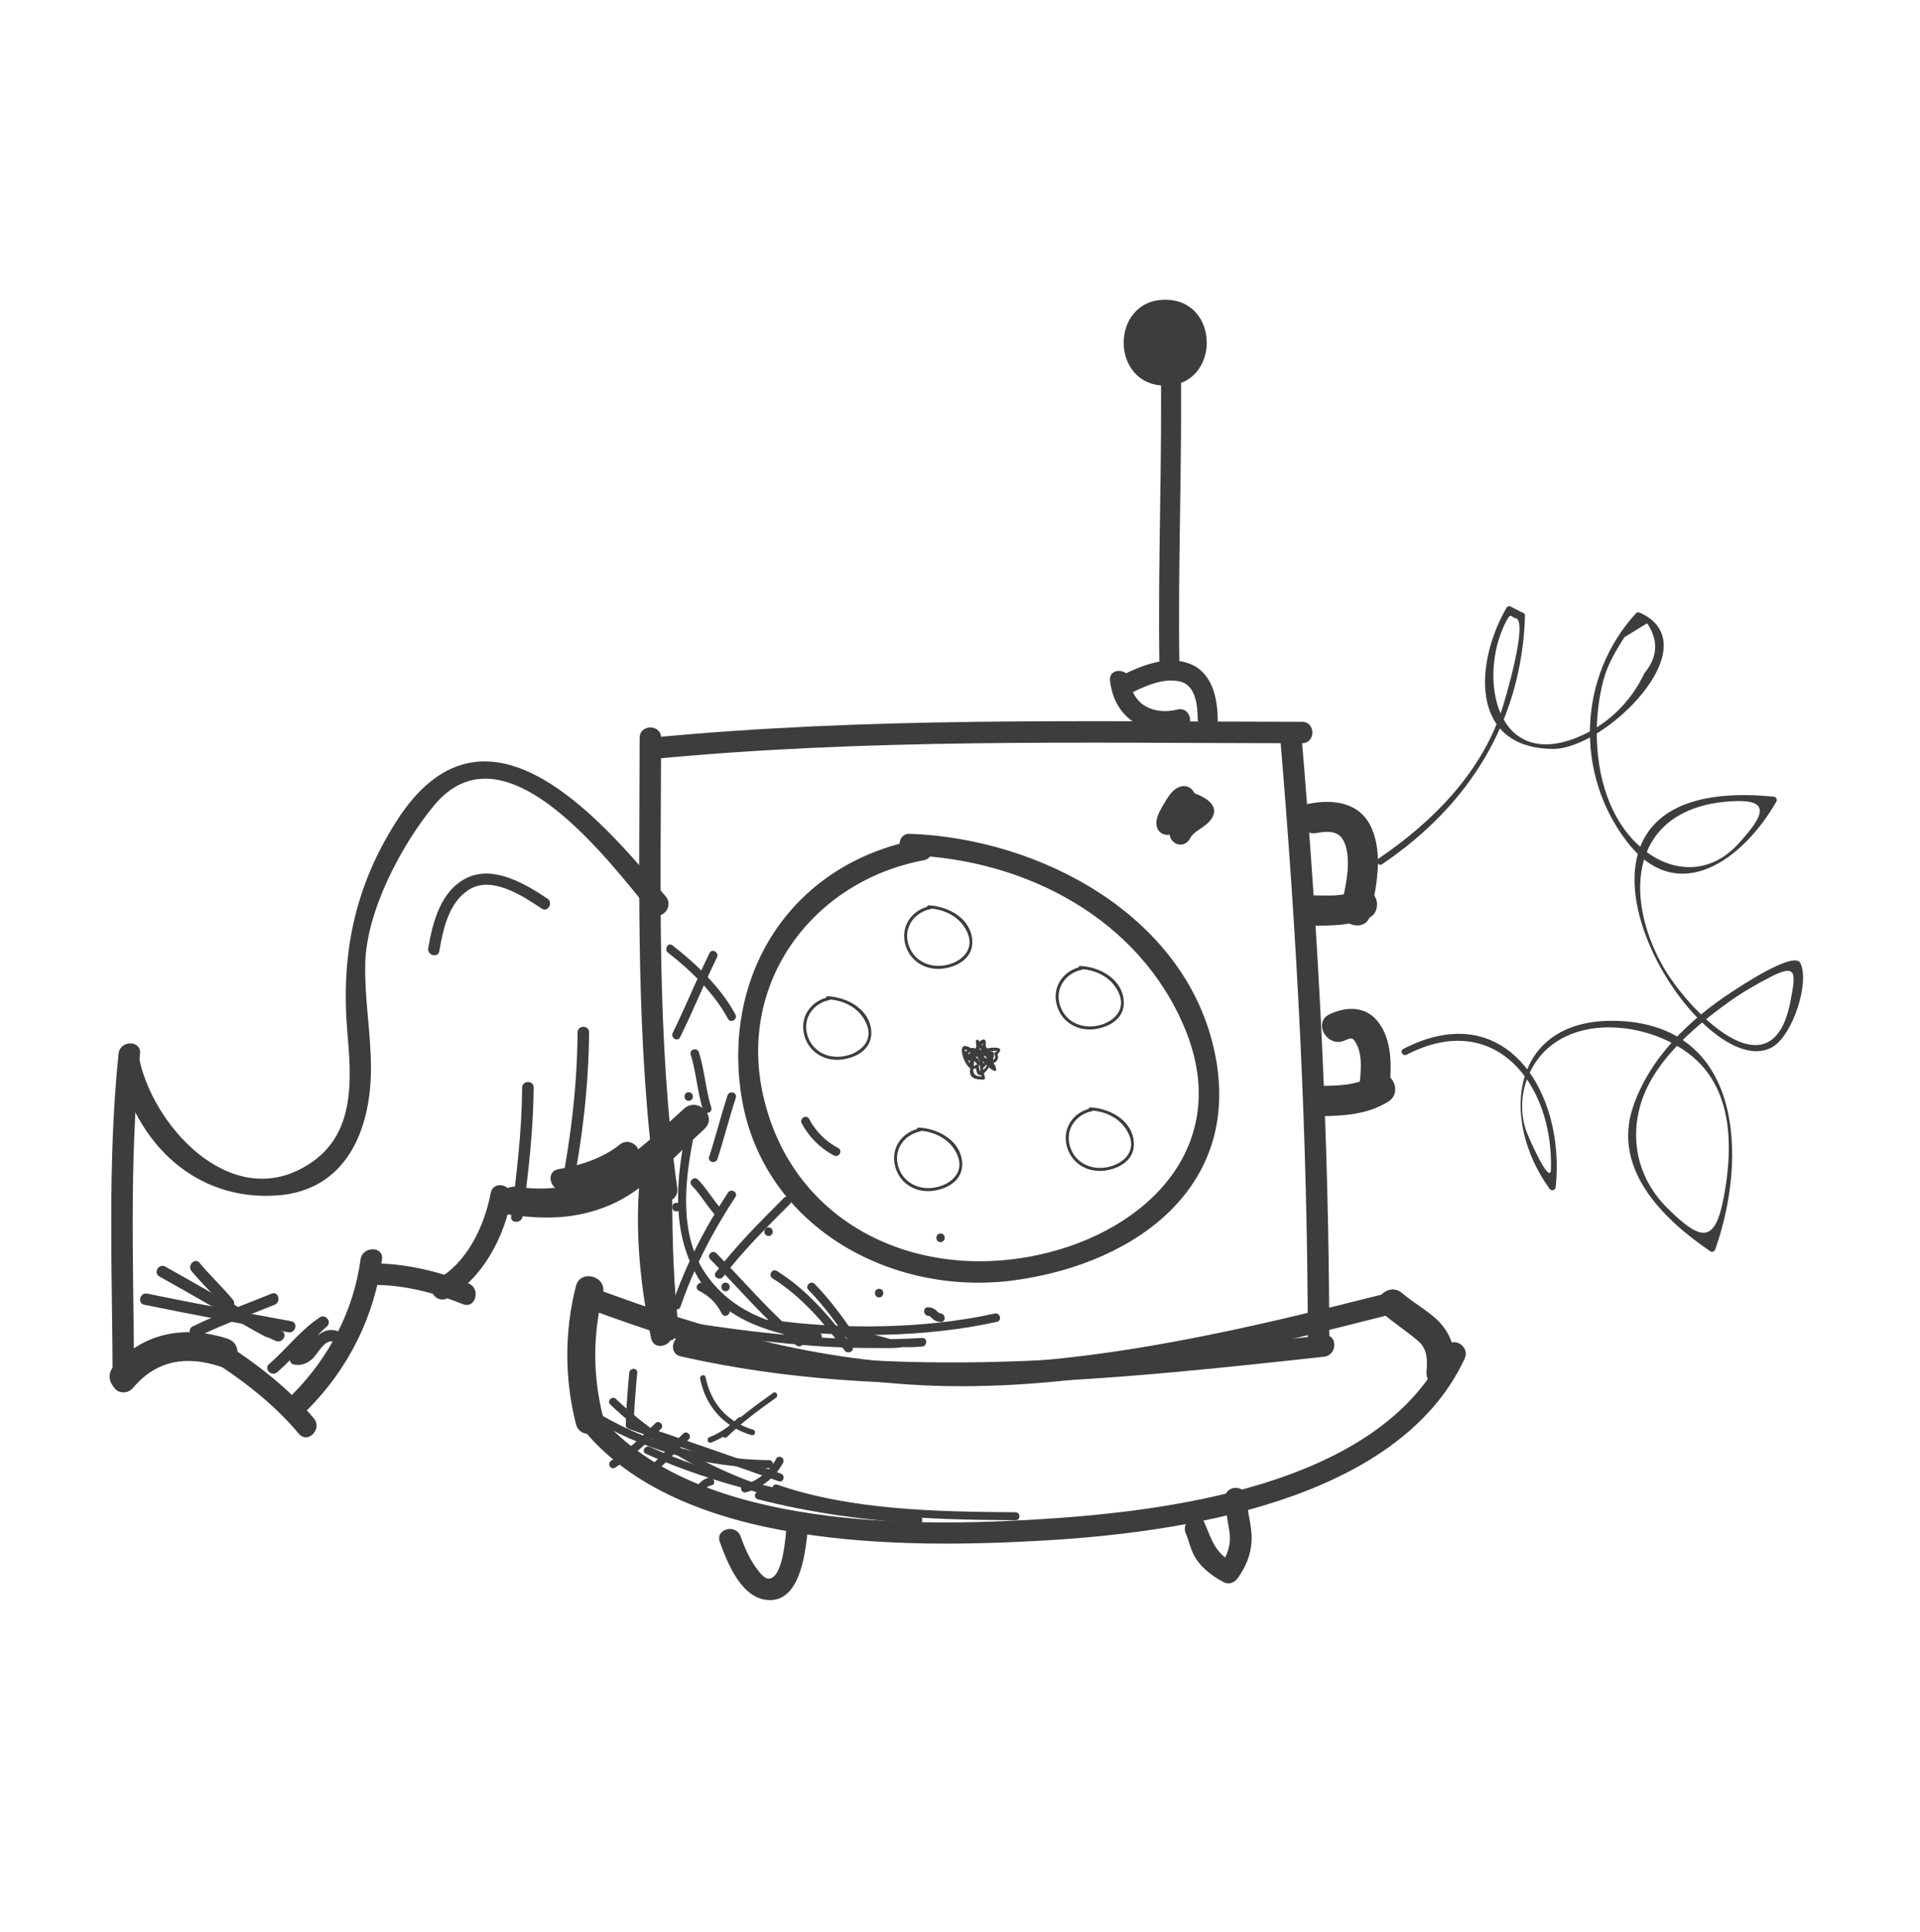 <?xml version="1.0" encoding="utf-8"?>
<!-- Generator: Adobe Illustrator 17.0.0, SVG Export Plug-In . SVG Version: 6.00 Build 0)  -->
<!DOCTYPE svg PUBLIC "-//W3C//DTD SVG 1.1//EN" "http://www.w3.org/Graphics/SVG/1.1/DTD/svg11.dtd">
<svg version="1.1" id="Calque_1" xmlns="http://www.w3.org/2000/svg" xmlns:xlink="http://www.w3.org/1999/xlink" x="0px" y="0px"
	 width="166px" height="167px" viewBox="0 0 166 167" style="enable-background:new 0 0 166 167;" xml:space="preserve">
<g>
	<g>
		<g>
			<g>
				<path style="fill:#3D3D3D;" d="M11.548,119.911c2.015-2.36,4.592-2.739,7.465-1.799c1.528,0.5,2.177-1.9,0.661-2.396
					c-3.65-1.194-7.329-0.553-9.883,2.438C8.756,119.365,10.505,121.132,11.548,119.911L11.548,119.911z"/>
			</g>
		</g>
		<g>
			<g>
				<path style="fill:#3D3D3D;" d="M44.016,104.981c3.069,0.444,5.853,0.407,8.729-0.822c3.153-1.348,5.666-4.311,8.148-6.567
					c1.188-1.08-0.574-2.832-1.757-1.757c-4.5,4.089-7.91,7.698-14.459,6.75C43.109,102.357,42.435,104.752,44.016,104.981
					L44.016,104.981z"/>
			</g>
		</g>
		<g>
			<g>
				<path style="fill:#3D3D3D;" d="M37.982,82.212c0.336-1.93,0.816-4.256,2.625-5.347c1.955-1.179,4.648,0.612,6.223,1.668
					c0.534,0.358,1.031-0.503,0.502-0.858c-1.858-1.246-4.633-2.91-6.944-1.804c-2.274,1.089-2.968,3.798-3.365,6.077
					C36.915,82.575,37.873,82.843,37.982,82.212L37.982,82.212z"/>
			</g>
		</g>
		<g>
			<g>
				<path style="fill:#3D3D3D;" d="M16.559,109.865c0.905,1.108,1.968,2.072,2.873,3.181c0.406,0.497,1.105-0.211,0.703-0.703
					c-0.905-1.108-1.968-2.072-2.873-3.181C16.856,108.665,16.157,109.373,16.559,109.865L16.559,109.865z"/>
			</g>
		</g>
		<g>
			<g>
				<path style="fill:#3D3D3D;" d="M18.474,112.648c1.635,1.331,3.429,2.43,5.369,3.258c0.583,0.249,1.09-0.607,0.502-0.858
					c-1.857-0.793-3.601-1.827-5.167-3.103C18.685,111.544,17.977,112.243,18.474,112.648L18.474,112.648z"/>
			</g>
		</g>
		<g>
			<g>
				<path style="fill:#3D3D3D;" d="M13.786,110.34c3.049,1.695,6.05,3.473,9.099,5.169c0.561,0.312,1.062-0.547,0.502-0.858
					c-3.049-1.695-6.05-3.473-9.099-5.169C13.727,109.17,13.226,110.029,13.786,110.34L13.786,110.34z"/>
			</g>
		</g>
		<g>
			<g>
				<path style="fill:#3D3D3D;" d="M12.468,112.776c4.14,0.852,8.296,1.619,12.452,2.386c0.627,0.116,0.894-0.842,0.264-0.959
					c-4.156-0.767-8.312-1.534-12.452-2.385C12.107,111.689,11.84,112.647,12.468,112.776L12.468,112.776z"/>
			</g>
		</g>
		<g>
			<g>
				<path style="fill:#3D3D3D;" d="M17.161,115.509c2.142-1.044,4.383-1.833,6.586-2.733c0.585-0.239,0.329-1.201-0.264-0.959
					c-2.283,0.933-4.604,1.751-6.823,2.833C16.083,114.931,16.587,115.788,17.161,115.509L17.161,115.509z"/>
			</g>
		</g>
		<g>
			<g>
				<path style="fill:#3D3D3D;" d="M23.966,118.612c1.462-1.258,2.575-2.834,4.21-3.898c-0.201-0.26-0.402-0.52-0.602-0.781
					c-1.051,0.912-1.913,2.002-2.472,3.281c-0.118,0.269-0.049,0.665,0.297,0.73c0.633,0.119,1.099-0.058,1.583-0.469
					c0.48-0.408,1.02-1.66,1.769-1.519c0.626,0.118,0.894-0.84,0.264-0.959c-0.633-0.119-1.099,0.058-1.583,0.469
					c-0.48,0.408-1.02,1.66-1.769,1.519c0.099,0.243,0.198,0.487,0.297,0.73c0.529-1.209,1.323-2.217,2.317-3.08
					c0.428-0.371-0.131-1.087-0.602-0.781c-1.71,1.113-2.882,2.739-4.411,4.054C22.777,118.328,23.483,119.027,23.966,118.612
					L23.966,118.612z"/>
			</g>
		</g>
		<g>
			<g>
				<path style="fill:#3D3D3D;" d="M45.148,94.008c-0.035,3.733-0.468,7.435-0.958,11.132c-0.084,0.634,0.911,0.626,0.994,0
					c0.49-3.697,0.923-7.399,0.958-11.132C46.148,93.366,45.153,93.367,45.148,94.008L45.148,94.008z"/>
			</g>
		</g>
		<g>
			<g>
				<path style="fill:#3D3D3D;" d="M49.937,89.237c-0.035,4.514-0.556,8.956-1.419,13.386c-0.122,0.626,0.836,0.893,0.959,0.264
					c0.879-4.515,1.418-9.046,1.454-13.65C50.936,88.595,49.942,88.596,49.937,89.237L49.937,89.237z"/>
			</g>
		</g>
		<g>
			<g>
				<g>
					<path style="fill:#3D3D3D;" d="M57.576,77.515c-6.059-7.353-15.814-18.28-23.308-6.519c-3.668,5.757-4.804,11.621-4.233,18.252
						c0.339,3.942,0.682,8.499-2.928,11.105c-6.633,4.787-13.687-2.635-15.032-8.677c-0.26-1.168-2.05-0.673-1.79,0.493
						c1.484,6.668,6.623,11.666,13.679,11.161c5.982-0.427,8.079-5.67,8.108-10.879c0.017-3.067-0.567-6.102-0.493-9.174
						c0.108-4.525,3.095-10.206,5.953-13.66c6.099-7.37,15.157,4.872,18.732,9.21C57.025,79.752,58.33,78.431,57.576,77.515
						L57.576,77.515z"/>
				</g>
			</g>
			<g>
				<g>
					<path style="fill:#3D3D3D;" d="M10.251,91.074c-0.976,9.434-0.541,18.917-0.51,28.382c0.004,1.197,1.86,1.197,1.856,0
						c-0.03-9.465-0.466-18.948,0.51-28.382C12.23,89.884,10.373,89.896,10.251,91.074L10.251,91.074z"/>
				</g>
			</g>
			<g>
				<g>
					<path style="fill:#3D3D3D;" d="M17.854,117.292c2.9,1.83,5.776,3.982,7.976,6.633c0.765,0.922,2.071-0.399,1.313-1.313
						c-2.291-2.76-5.331-5.017-8.352-6.923C17.776,115.049,16.845,116.655,17.854,117.292L17.854,117.292z"/>
				</g>
			</g>
			<g>
				<g>
					<path style="fill:#3D3D3D;" d="M26.633,121.807c3.501-3.531,5.737-8.013,6.395-12.941c0.158-1.184-1.7-1.168-1.856,0
						c-0.59,4.418-2.727,8.478-5.851,11.628C24.477,121.345,25.789,122.658,26.633,121.807L26.633,121.807z"/>
				</g>
			</g>
			<g>
				<g>
					<path style="fill:#3D3D3D;" d="M32.61,111.065c2.55,0.051,5.05,0.713,7.407,1.661c1.111,0.447,1.589-1.349,0.493-1.79
						c-2.51-1.01-5.187-1.673-7.901-1.728C31.412,109.184,31.415,111.041,32.61,111.065L32.61,111.065z"/>
				</g>
			</g>
			<g>
				<g>
					<path style="fill:#3D3D3D;" d="M38.691,112.209c3.052-1.671,4.891-5.295,5.529-8.603c0.226-1.169-1.563-1.668-1.79-0.493
						c-0.55,2.851-2.029,6.044-4.676,7.494C36.704,111.181,37.641,112.784,38.691,112.209L38.691,112.209z"/>
				</g>
			</g>
			<g>
				<g>
					<path style="fill:#3D3D3D;" d="M48.765,102.854c2.262-0.401,4.353-1.181,6.156-2.624c0.935-0.748-0.388-2.052-1.313-1.313
						c-1.538,1.23-3.425,1.808-5.337,2.147C47.094,101.273,47.594,103.062,48.765,102.854L48.765,102.854z"/>
				</g>
			</g>
		</g>
	</g>
	<g>
		<g>
			<path style="fill:#3D3D3D;" d="M60.532,119.174c0.486,2.42,2.076,4.179,4.447,4.875c0.304,0.089,0.433-0.384,0.13-0.473
				c-2.217-0.651-3.653-2.278-4.105-4.533C60.942,118.734,60.47,118.866,60.532,119.174L60.532,119.174z"/>
		</g>
	</g>
	<g>
		<g>
			<path style="fill:#3D3D3D;" d="M61.475,124.691c0.985-0.355,1.928-1.048,2.674-1.774c0.227-0.221-0.12-0.567-0.347-0.347
				c-0.68,0.661-1.557,1.323-2.458,1.648C61.05,124.325,61.177,124.798,61.475,124.691L61.475,124.691z"/>
		</g>
	</g>
	<g>
		<g>
			<path style="fill:#3D3D3D;" d="M53.182,126.857c1.489-0.919,2.738-2.122,3.969-3.353c0.314-0.314-0.172-0.8-0.486-0.486
				c-1.191,1.19-2.39,2.358-3.83,3.246C52.458,126.496,52.803,127.091,53.182,126.857L53.182,126.857z"/>
		</g>
	</g>
	<g>
		<g>
			<path style="fill:#3D3D3D;" d="M57.151,126.804c0.8-0.8,1.6-1.6,2.4-2.4c0.314-0.314-0.172-0.8-0.486-0.486c-0.8,0.8-1.6,1.6-2.4,2.4
				C56.351,126.631,56.837,127.118,57.151,126.804L57.151,126.804z"/>
		</g>
	</g>
	<g>
		<g>
			<path style="fill:#3D3D3D;" d="M60.751,128.904c0.219-0.217,0.428-0.468,0.748-0.512c0.438-0.06,0.251-0.722-0.183-0.663
				c-0.436,0.059-0.753,0.392-1.052,0.688C59.95,128.73,60.436,129.216,60.751,128.904L60.751,128.904z"/>
		</g>
	</g>
	<g>
		<g>
			<path style="fill:#3D3D3D;" d="M64.499,128.992c1.372-0.374,2.54-1.299,3.205-2.558c0.207-0.392-0.386-0.739-0.594-0.347
				c-0.585,1.107-1.585,1.912-2.794,2.242C63.889,128.445,64.07,129.109,64.499,128.992L64.499,128.992z"/>
		</g>
	</g>
	<g>
		<g>
			<path style="fill:#3D3D3D;" d="M52.765,121.404c4.971,4.745,11.451,7.742,18.15,9.088c0.433,0.087,0.617-0.576,0.183-0.663
				c-6.587-1.323-12.957-4.243-17.847-8.911C52.931,120.612,52.444,121.098,52.765,121.404L52.765,121.404z"/>
		</g>
	</g>
	<g>
		<g>
			<path style="fill:#3D3D3D;" d="M50.735,122.358c4.764,3.028,10.149,4.449,15.772,4.547c0.444,0.008,0.443-0.68,0-0.688
				c-5.513-0.095-10.755-1.485-15.425-4.453C50.707,121.526,50.362,122.121,50.735,122.358L50.735,122.358z"/>
		</g>
	</g>
	<g>
		<g>
			<path style="fill:#3D3D3D;" d="M62.866,124.2c1.293-1.27,2.755-2.331,4.227-3.383c0.255-0.182,0.01-0.607-0.247-0.423
				c-1.505,1.076-3.003,2.16-4.326,3.459C62.293,124.075,62.64,124.422,62.866,124.2L62.866,124.2z"/>
		</g>
	</g>
	<g>
		<g>
			<path style="fill:#3D3D3D;" d="M55.835,125.658c3.979,1.784,8.127,3,12.381,3.934c0.432,0.095,0.616-0.568,0.183-0.663
				c-4.195-0.921-8.29-2.105-12.217-3.865C55.781,124.884,55.431,125.477,55.835,125.658L55.835,125.658z"/>
		</g>
	</g>
	<g>
		<g>
			<path style="fill:#3D3D3D;" d="M65.516,129.592c4.566,1.174,9.192,1.796,13.89,2.112c0.443,0.03,0.44-0.658,0-0.688
				c-4.635-0.312-9.204-0.929-13.707-2.088C65.269,128.818,65.087,129.482,65.516,129.592L65.516,129.592z"/>
		</g>
	</g>
	<g>
		<g>
			<path style="fill:#3D3D3D;" d="M67.016,128.992c6.438,2.234,14.049,2.364,20.79,2.412c0.443,0.003,0.443-0.684,0-0.688
				c-6.716-0.048-14.209-0.167-20.607-2.387C66.779,128.183,66.6,128.848,67.016,128.992L67.016,128.992z"/>
		</g>
	</g>
	<g>
		<g>
			<g>
				<path style="fill:#3D3D3D;" d="M55.302,63.778c-0.021,13.178-0.355,26.352,1.465,39.44c0.164,1.181,1.953,0.677,1.79-0.493
					c-1.796-12.915-1.42-25.945-1.399-38.947C57.16,62.58,55.303,62.581,55.302,63.778L55.302,63.778z"/>
			</g>
		</g>
		<g>
			<g>
				<path style="fill:#3D3D3D;" d="M56.23,65.628c18.725-1.821,37.551-1.398,56.337-1.383c1.197,0.001,1.197-1.855,0-1.856
					c-18.786-0.014-37.612-0.437-56.337,1.383C55.049,63.886,55.038,65.744,56.23,65.628L56.23,65.628z"/>
			</g>
		</g>
		<g>
			<g>
				<path style="fill:#3D3D3D;" d="M110.684,63.778c1.457,17.171,2.353,34.408,2.387,51.643c0.002,1.197,1.859,1.197,1.856,0
					c-0.035-17.235-0.93-34.472-2.387-51.643C112.44,62.594,110.583,62.584,110.684,63.778L110.684,63.778z"/>
			</g>
		</g>
		<g>
			<g>
				<path style="fill:#3D3D3D;" d="M114.477,115.415c-18.006,1.965-37.281,4.107-55.136,0.033c-1.165-0.266-1.66,1.524-0.493,1.79
					c18.047,4.118,37.432,2.019,55.629,0.033C115.653,117.143,115.666,115.285,114.477,115.415L114.477,115.415z"/>
			</g>
		</g>
		<g>
			<g>
				<path style="fill:#3D3D3D;" d="M55.302,102.049c-0.413,4.612,0.079,9.095,0.988,13.619c0.236,1.173,2.025,0.675,1.79-0.493
					c-0.877-4.366-1.32-8.679-0.922-13.125C57.265,100.856,55.407,100.867,55.302,102.049L55.302,102.049z"/>
			</g>
		</g>
		<g>
			<g>
				<path style="fill:#3D3D3D;" d="M79.377,72.566C68.717,74.577,62.55,83.777,64.05,94.405c1.62,11.473,12.935,17.781,23.807,16.238
					c10.574-1.5,19.708-8.282,17.11-19.927c-2.616-11.73-15.194-18.252-26.298-18.645c-1.198-0.042-1.194,1.814,0,1.856
					c9.965,0.352,19.824,5.443,23.779,14.989c4.164,10.053-3.183,17.489-12.637,19.546c-10.682,2.324-21.308-2.697-23.821-13.736
					c-2.239-9.837,4.291-18.561,13.881-20.371C81.046,74.134,80.547,72.345,79.377,72.566L79.377,72.566z"/>
			</g>
		</g>
		<g>
			<g>
				<path style="fill:#3D3D3D;" d="M102.541,68.844c-0.159,0-0.318,0-0.477,0c-1.197,0-1.197,1.856,0,1.856c0.159,0,0.318,0,0.477,0
					C103.738,70.7,103.738,68.844,102.541,68.844L102.541,68.844z"/>
			</g>
		</g>
		<g>
			<g>
				<path style="fill:#3D3D3D;" d="M102.541,71.161c1.197,0,1.197-1.856,0-1.856C101.344,69.305,101.344,71.161,102.541,71.161
					L102.541,71.161z"/>
			</g>
		</g>
		<g>
			<g>
				<path style="fill:#3D3D3D;" d="M103.342,70.701c0.022-0.039,0.172-0.26,0.014-0.059c0.022-0.027,0.046-0.051,0.072-0.074
					c-0.14,0.139-0.316,0.21-0.526,0.213c-0.156-0.042-0.312-0.084-0.468-0.127c0.005,0.003,0.01,0.005,0.014,0.008
					c-0.111-0.111-0.222-0.222-0.333-0.333c-0.145-0.275-0.155-0.533-0.029-0.775c-0.085,0.163,0.152-0.165-0.013,0.011
					c-0.13,0.14-0.248,0.205-0.444,0.323c-0.243,0.147-0.504,0.266-0.768,0.371c-0.185,0.074-0.301,0.138-0.448,0.274
					c0.156-0.145,0.4-0.278,0.738-0.156c0.137,0.08,0.273,0.159,0.41,0.239c0.247,0.24,0.255,0.622,0.231,0.742
					c0.009-0.043,0.023-0.085,0.037-0.127c0.09-0.282-0.043,0.069,0.066-0.169c0.127-0.279,0.276-0.547,0.435-0.809
					c0.079-0.13,0.163-0.256,0.251-0.38c0.138-0.196-0.121,0.146,0.02-0.027c0.037-0.046,0.078-0.089,0.119-0.132
					c0.05-0.052,0.195-0.156-0.042,0.019c0.077-0.057-0.273,0.063-0.313,0.066c-0.23-0.13-0.459-0.259-0.689-0.389
					c-0.062-0.168-0.079-0.203-0.051-0.105c-0.067-0.258-0.013-0.083-0.011,0.006c0.008,0.417,0.278,0.78,0.681,0.895
					c0.274,0.078,0.545,0.162,0.812,0.264c0.039,0.015,0.137,0.08,0.177,0.103c-0.098-0.059-0.141-0.171-0.176-0.273
					c-0.047-0.173-0.032-0.334,0.046-0.484c0.106-0.196,0.048-0.064-0.02,0.001c-0.02,0.019-0.213,0.166-0.058,0.051
					c-0.072,0.053-0.146,0.104-0.219,0.155c-0.713,0.495-1.362,0.974-1.688,1.808c-0.184,0.472,0.199,1.018,0.648,1.142
					c0.526,0.145,0.958-0.177,1.142-0.648c-0.068,0.173,0.061-0.078,0.071-0.093c-0.075,0.113,0.141-0.135,0.171-0.163
					c0.146-0.138,0.223-0.186,0.437-0.335c0.393-0.274,0.811-0.532,1.086-0.934c0.93-1.354-0.97-2.109-1.936-2.384
					c0.227,0.298,0.454,0.597,0.681,0.895c-0.017-0.898-0.728-1.708-1.662-1.219c-0.521,0.273-0.873,0.873-1.162,1.361
					c-0.258,0.437-0.581,0.972-0.655,1.479c-0.164,1.127,0.975,1.624,1.775,0.879c-0.137,0.08-0.273,0.159-0.41,0.239
					c0.898-0.359,2.444-0.959,2.502-2.132c0.033-0.662-0.612-1.092-1.221-0.962c-0.408,0.087-0.708,0.464-0.897,0.808
					C101.164,70.815,102.767,71.751,103.342,70.701L103.342,70.701z"/>
			</g>
		</g>
		<g>
			<g>
				<path style="fill:#3D3D3D;" d="M56.256,101.588c0.001,4.16,0.037,8.309,0.477,12.45c0.125,1.178,1.983,1.19,1.856,0
					c-0.441-4.14-0.476-8.29-0.477-12.45C58.112,100.391,56.256,100.391,56.256,101.588L56.256,101.588z"/>
			</g>
		</g>
		<g>
			<g>
				<path style="fill:#3D3D3D;" d="M57.048,101.151c0.001,4.79,0.041,9.569,0.531,14.338c0.048,0.471,0.791,0.476,0.743,0
					c-0.49-4.769-0.53-9.548-0.531-14.338C57.79,100.672,57.048,100.672,57.048,101.151L57.048,101.151z"/>
			</g>
		</g>
		<g>
			<g>
				<path style="fill:#3D3D3D;" d="M59.185,98.397c-0.824,4.238-1.028,8.687,1.417,12.441c2.183,3.352,6.364,4.539,10.093,5.022
					c0.474,0.062,0.468-0.682,0-0.743c-3.894-0.505-7.581-1.782-9.812-5.207c-2.132-3.274-1.686-7.699-0.982-11.316
					C59.992,98.127,59.277,97.927,59.185,98.397L59.185,98.397z"/>
			</g>
		</g>
		<g>
			<g>
				<path style="fill:#3D3D3D;" d="M58.839,112.933c1.159-3.371,2.789-6.494,4.742-9.47c0.264-0.402-0.38-0.773-0.641-0.375
					c-1.988,3.029-3.638,6.219-4.817,9.648C57.967,113.189,58.685,113.383,58.839,112.933L58.839,112.933z"/>
			</g>
		</g>
		<g>
			<g>
				<path style="fill:#3D3D3D;" d="M58.481,104.708c0.479,0,0.479-0.743,0-0.743C58.003,103.966,58.003,104.708,58.481,104.708
					L58.481,104.708z"/>
			</g>
		</g>
		<g>
			<g>
				<path style="fill:#3D3D3D;" d="M59.012,98.336c0.479,0,0.479-0.743,0-0.743C58.534,97.593,58.534,98.336,59.012,98.336L59.012,98.336z"
					/>
			</g>
		</g>
		<g>
			<g>
				<path style="fill:#3D3D3D;" d="M62.519,110.366c1.733-2.269,3.769-4.282,5.783-6.297c0.339-0.339-0.186-0.864-0.525-0.525
					c-2.062,2.062-4.127,4.126-5.9,6.448C61.587,110.372,62.233,110.741,62.519,110.366L62.519,110.366z"/>
			</g>
		</g>
		<g>
			<g>
				<path style="fill:#3D3D3D;" d="M62.73,111.612c0.479,0,0.479-0.743,0-0.743C62.251,110.87,62.251,111.612,62.73,111.612L62.73,111.612z"
					/>
			</g>
		</g>
		<g>
			<g>
				<path style="fill:#3D3D3D;" d="M66.447,106.833c0.479,0,0.479-0.743,0-0.743C65.968,106.09,65.968,106.833,66.447,106.833
					L66.447,106.833z"/>
			</g>
		</g>
		<g>
			<g>
				<path style="fill:#3D3D3D;" d="M69.313,97.09c0.614,1.176,1.613,2.174,2.788,2.788c0.424,0.221,0.799-0.419,0.375-0.641
					c-1.072-0.56-1.962-1.45-2.522-2.522C69.732,96.291,69.091,96.666,69.313,97.09L69.313,97.09z"/>
			</g>
		</g>
		<g>
			<g>
				<path style="fill:#3D3D3D;" d="M66.348,114.785c6.278,0.899,13.646,0.85,19.846-0.531c0.467-0.104,0.269-0.82-0.197-0.716
					c-6.031,1.343-13.334,1.407-19.451,0.531C66.078,114.002,65.876,114.717,66.348,114.785L66.348,114.785z"/>
			</g>
		</g>
		<g>
			<g>
				<path style="fill:#3D3D3D;" d="M61.405,108.848c2.466,2.493,4.712,5.206,7.435,7.435c0.367,0.301,0.896-0.222,0.525-0.525
					c-2.722-2.228-4.969-4.941-7.435-7.435C61.593,107.982,61.068,108.507,61.405,108.848L61.405,108.848z"/>
			</g>
		</g>
		<g>
			<g>
				<path style="fill:#3D3D3D;" d="M66.791,110.499c2.537,1.579,4.46,3.877,6.239,6.239c0.284,0.377,0.929,0.008,0.641-0.375
					c-1.858-2.467-3.857-4.857-6.506-6.506C66.758,109.604,66.385,110.247,66.791,110.499L66.791,110.499z"/>
			</g>
		</g>
		<g>
			<g>
				<path style="fill:#3D3D3D;" d="M69.902,111.503c1.404,1.43,2.55,3.041,3.659,4.704c0.264,0.396,0.908,0.025,0.641-0.375
					c-1.144-1.716-2.326-3.379-3.775-4.855C70.091,110.636,69.566,111.162,69.902,111.503L69.902,111.503z"/>
			</g>
		</g>
		<g>
			<g>
				<path style="fill:#3D3D3D;" d="M62.026,100.188c0.574-1.757,1.019-3.553,1.593-5.31c0.149-0.456-0.568-0.65-0.716-0.197
					c-0.574,1.757-1.019,3.553-1.593,5.31C61.16,100.447,61.878,100.641,62.026,100.188L62.026,100.188z"/>
			</g>
		</g>
		<g>
			<g>
				<path style="fill:#3D3D3D;" d="M59.543,95.15c0.479,0,0.479-0.743,0-0.743C59.065,94.407,59.065,95.15,59.543,95.15L59.543,95.15z"/>
			</g>
		</g>
		<g>
			<g>
				<path style="fill:#3D3D3D;" d="M58.802,89.655c1.12-2.274,2.066-4.629,3.186-6.904c0.211-0.428-0.43-0.804-0.641-0.375
					c-1.12,2.274-2.066,4.629-3.186,6.904C57.95,89.708,58.59,90.085,58.802,89.655L58.802,89.655z"/>
			</g>
		</g>
		<g>
			<g>
				<path style="fill:#3D3D3D;" d="M57.763,82.354c1.931,1.487,4.018,3.538,5.177,5.708c0.226,0.422,0.867,0.047,0.641-0.375
					c-1.226-2.294-3.409-4.407-5.444-5.975C57.758,81.42,57.389,82.066,57.763,82.354L57.763,82.354z"/>
			</g>
		</g>
		<g>
			<g>
				<path style="fill:#3D3D3D;" d="M59.717,91.16c0.486,1.565,0.576,3.214,1.062,4.779c0.142,0.456,0.858,0.261,0.716-0.197
					c-0.486-1.565-0.576-3.214-1.062-4.779C60.291,90.507,59.574,90.701,59.717,91.16L59.717,91.16z"/>
			</g>
		</g>
		<g>
			<g>
				<path style="fill:#3D3D3D;" d="M59.812,102.476c0.799,0.817,1.339,1.836,2.124,2.655c0.332,0.346,0.856-0.179,0.525-0.525
					c-0.784-0.819-1.325-1.838-2.124-2.655C60.002,101.608,59.477,102.133,59.812,102.476L59.812,102.476z"/>
			</g>
		</g>
		<g>
			<g>
				<path style="fill:#3D3D3D;" d="M60.418,111.561c0.918,0.469,1.522,1.073,1.991,1.991c0.218,0.426,0.859,0.051,0.641-0.375
					c-0.523-1.023-1.235-1.735-2.257-2.257C60.368,110.703,59.992,111.343,60.418,111.561L60.418,111.561z"/>
			</g>
		</g>
		<g>
			<g>
				<path style="fill:#3D3D3D;" d="M57.852,114.785c3.834,0.624,7.673,1.132,11.543,1.471c2.492,0.218,4.99,0.282,7.49,0.267
					c4.395-0.027-3.259-1.583-4.498-1.923c-0.463-0.127-0.659,0.59-0.197,0.716c2.605,0.713,4.823,1.322,7.533,1.075
					c0.47-0.043,0.482-0.772,0-0.743c-7.267,0.443-14.509-0.413-21.674-1.58C57.581,113.993,57.38,114.708,57.852,114.785
					L57.852,114.785z"/>
			</g>
		</g>
		<g>
			<g>
				<path style="fill:#3D3D3D;" d="M76.006,112.143c0.479,0,0.479-0.743,0-0.743S75.527,112.143,76.006,112.143L76.006,112.143z"/>
			</g>
		</g>
		<g>
			<g>
				<path style="fill:#3D3D3D;" d="M80.254,113.736c0.204,0.017,0.324,0.233,0.481,0.343c0.182,0.127,0.362,0.17,0.581,0.188
					c0.477,0.041,0.473-0.702,0-0.743c-0.204-0.017-0.324-0.233-0.481-0.343c-0.182-0.127-0.362-0.17-0.581-0.188
					C79.777,112.953,79.781,113.696,80.254,113.736L80.254,113.736z"/>
			</g>
		</g>
		<g>
			<g>
				<path style="fill:#3D3D3D;" d="M81.316,107.364c0.479,0,0.479-0.743,0-0.743C80.838,106.621,80.838,107.364,81.316,107.364
					L81.316,107.364z"/>
			</g>
		</g>
		<g>
			<g>
				<path style="fill:#3D3D3D;" d="M80.387,78.325c-1.425,0.286-2.434,1.545-2.177,3.032c0.288,1.669,1.81,2.621,3.461,2.344
					c1.47-0.246,2.666-1.173,2.343-2.783c-0.338-1.684-2.164-2.595-3.727-2.663c-0.169-0.007-0.169,0.255,0,0.263
					c1.434,0.063,2.811,0.778,3.377,2.153c0.585,1.423-0.504,2.442-1.811,2.735c-1.518,0.341-2.994-0.404-3.36-1.948
					c-0.332-1.399,0.624-2.611,1.964-2.88C80.623,78.545,80.552,78.292,80.387,78.325L80.387,78.325z"/>
			</g>
		</g>
		<g>
			<g>
				<path style="fill:#3D3D3D;" d="M93.485,83.564c-1.425,0.286-2.434,1.545-2.177,3.032c0.288,1.669,1.81,2.621,3.461,2.344
					c1.47-0.246,2.666-1.173,2.343-2.783c-0.338-1.684-2.164-2.595-3.727-2.663c-0.169-0.007-0.169,0.255,0,0.263
					c1.434,0.063,2.811,0.778,3.377,2.153c0.585,1.423-0.504,2.442-1.811,2.735c-1.518,0.341-2.994-0.404-3.36-1.948
					c-0.332-1.399,0.624-2.611,1.964-2.88C93.72,83.784,93.65,83.531,93.485,83.564L93.485,83.564z"/>
			</g>
		</g>
		<g>
			<g>
				<path style="fill:#3D3D3D;" d="M94.358,95.789c-1.425,0.286-2.434,1.545-2.177,3.032c0.288,1.669,1.81,2.621,3.461,2.344
					c1.47-0.246,2.666-1.173,2.343-2.783c-0.338-1.684-2.164-2.595-3.727-2.663c-0.169-0.007-0.169,0.255,0,0.263
					c1.434,0.063,2.811,0.778,3.377,2.153c0.585,1.423-0.504,2.442-1.811,2.735c-1.518,0.341-2.994-0.404-3.36-1.948
					c-0.332-1.399,0.624-2.611,1.964-2.88C94.594,96.009,94.523,95.756,94.358,95.789L94.358,95.789z"/>
			</g>
		</g>
		<g>
			<g>
				<path style="fill:#3D3D3D;" d="M79.514,97.535c-1.425,0.286-2.434,1.545-2.177,3.032c0.288,1.669,1.81,2.621,3.461,2.344
					c1.47-0.246,2.666-1.173,2.343-2.783c-0.338-1.684-2.164-2.595-3.727-2.663c-0.169-0.007-0.169,0.255,0,0.263
					c1.434,0.063,2.811,0.778,3.377,2.153c0.585,1.423-0.504,2.442-1.811,2.735c-1.518,0.341-2.994-0.404-3.36-1.948
					c-0.332-1.399,0.624-2.611,1.964-2.88C79.75,97.755,79.679,97.502,79.514,97.535L79.514,97.535z"/>
			</g>
		</g>
		<g>
			<g>
				<path style="fill:#3D3D3D;" d="M71.655,86.184c-1.425,0.286-2.434,1.545-2.177,3.032c0.288,1.669,1.81,2.621,3.461,2.344
					c1.47-0.246,2.666-1.173,2.343-2.783c-0.338-1.684-2.164-2.595-3.727-2.663c-0.169-0.007-0.169,0.255,0,0.263
					c1.434,0.063,2.811,0.778,3.377,2.153c0.585,1.423-0.504,2.442-1.811,2.735c-1.518,0.341-2.994-0.404-3.36-1.948
					c-0.332-1.399,0.624-2.611,1.964-2.88C71.891,86.404,71.821,86.151,71.655,86.184L71.655,86.184z"/>
			</g>
		</g>
		<g>
			<g>
				<path style="fill:#3D3D3D;" d="M83.972,91.723c0.169,0,0.169-0.263,0-0.263C83.802,91.461,83.802,91.723,83.972,91.723L83.972,91.723z"
					/>
			</g>
		</g>
		<g>
			<g>
				<path style="fill:#3D3D3D;" d="M83.972,91.192c0.818,0.041,1.276,1.027,1.949,1.355c0.26,0.127,0.228-0.196,0.161-0.332
					c-0.394-0.802-0.972-1.542-1.465-2.283c-0.069-0.104-0.249-0.071-0.245,0.066c0.022,0.789,0.348,1.748,1.244,1.882
					c0.583,0.087,0.806-0.41,0.594-0.886c-0.016,0.06-0.031,0.12-0.047,0.18c0.207-0.143,0.538-0.507,0.095-0.595
					c-0.497-0.099-1.115,0.098-1.59,0.222c-0.302,0.079-1.032,0.205-1.18,0.541c-0.191,0.434,0.855,0.38,1.016,0.381
					c-0.044-0.044-0.088-0.088-0.131-0.131c0.069,0.925,1.403,0.573,1.385-0.201c-0.005-0.228-0.08-0.445-0.239-0.615
					c-0.239-0.255-0.323-0.23-0.289-0.563c0.018-0.175-0.008-0.39-0.234-0.358c-0.48,0.068-0.886,1.292-1.02,1.662
					c-0.205,0.566-0.087,1.153,0.594,0.719c-0.066-0.038-0.132-0.076-0.198-0.113c0.05,2.442,2.378-1.434,1.269-1.232
					c-0.416,0.076-0.958,0.281-1.321-0.062c-0.098-0.092-0.276-0.177-0.3,0.034c-0.058,0.518-0.063,1.036-0.142,1.556
					c-0.121,0.798,0.483,0.895,1.156,0.898c0.083,0,0.152-0.084,0.127-0.166c-0.127-0.408-0.171-0.801-0.173-1.225
					c-0.001-0.237-0.041-0.474-0.199-0.661c-0.231-0.274-1.506-1.332-1.622-0.593c-0.073,0.463,0.3,1.367,0.681,1.644
					c0.146,0.106,0.245-0.076,0.255-0.192c0.025-0.294-0.008-0.587,0.062-0.878c-0.034,0.142-0.601-0.248-0.631-0.277
					c-0.009,0.069-0.018,0.138-0.027,0.206c0.098-0.064,0.588-0.432,0.598-0.282c0.012,0.175,0.005,0.345,0.035,0.519
					c0.077,0.448,0.47,0.689,0.859,0.839c0.158,0.061,0.226-0.193,0.07-0.253c-0.433-0.167-0.677-0.42-0.699-0.884
					c-0.006-0.137,0.025-0.307-0.049-0.432c-0.192-0.328-0.789,0.164-0.947,0.268c-0.069,0.045-0.091,0.146-0.027,0.206
					c0.218,0.206,0.846,0.63,0.888,0.04c0.007-0.105-0.079-0.217-0.193-0.186c-0.192,0.053-0.175,0.43-0.187,0.57
					c-0.007,0.111-0.012,0.223-0.014,0.334c-0.012,0.385,0.112,0.159,0.045,0.062c-0.123-0.178-0.213-0.384-0.295-0.583
					c-0.081-0.195-0.149-0.404-0.168-0.615c-0.018-0.195,0.604,0.22,0.731,0.298c0.387,0.239,0.568,0.476,0.571,0.926
					c0.002,0.423,0.055,0.816,0.182,1.221c0.042-0.055,0.084-0.111,0.127-0.166c-0.503-0.002-0.98-0.055-0.875-0.751
					c0.032-0.213,0.058-0.428,0.081-0.642c0.026-0.246,0.04-0.492,0.04-0.739c0,0.02-0.309-0.026-0.072,0.156
					c0.147,0.113,0.329,0.174,0.513,0.193c0.278,0.028,0.652,0.02,0.911-0.096c0.233-0.105-0.043,0.47-0.08,0.547
					c-0.125,0.26-0.288,0.507-0.482,0.721c-0.341,0.377-0.428,0.064-0.436-0.32c-0.002-0.096-0.111-0.168-0.198-0.113
					c-0.272,0.173-0.361,0.17-0.288-0.159c0.069-0.311,0.211-0.609,0.353-0.893c0.12-0.239,0.256-0.472,0.413-0.688
					c0.032-0.045,0.069-0.085,0.108-0.125c0.088-0.091-0.01,0.05-0.05-0.074c0.038,0.117-0.038,0.311-0.065,0.425
					c-0.015,0.062,0.011,0.112,0.06,0.148c0.346,0.251,0.734,0.65,0.373,1.06c-0.21,0.239-0.675,0.312-0.707-0.112
					c-0.005-0.072-0.056-0.131-0.131-0.131c-0.221-0.001-0.444-0.002-0.663-0.041c-0.151-0.027-0.156,0.051-0.046-0.021
					c0.253-0.165,0.579-0.242,0.866-0.323c0.356-0.1,0.722-0.18,1.089-0.226c0.13-0.016,0.261-0.025,0.392-0.02
					c0.171,0.006,0.033,0.019-0.112,0.119c-0.064,0.044-0.078,0.11-0.047,0.18c0.232,0.522-0.299,0.569-0.653,0.384
					c-0.538-0.281-0.68-0.965-0.696-1.512c-0.082,0.022-0.163,0.044-0.245,0.066c0.452,0.679,0.914,1.355,1.336,2.054
					c0.045,0.075,0.088,0.151,0.129,0.229c0.065,0.124,0.198-0.026,0.159-0.049c-0.109-0.066-0.203-0.166-0.298-0.25
					c-0.467-0.414-1.076-1.086-1.744-1.119C83.802,90.921,83.803,91.184,83.972,91.192L83.972,91.192z"/>
			</g>
		</g>
	</g>
	<g>
		<g>
			<g>
				<path style="fill:#3D3D3D;" d="M49.79,111.174c-0.989,3.93-0.989,7.97,0,11.899c0.381,1.516,2.721,0.873,2.339-0.645
					c-0.884-3.513-0.884-7.097,0-10.61C52.511,110.301,50.171,109.657,49.79,111.174L49.79,111.174z"/>
			</g>
		</g>
		<g>
			<g>
				<path style="fill:#3D3D3D;" d="M50.303,123.407c8.408,10.507,27.725,10.444,39.73,9.765c11.921-0.674,30.852-3.359,36.603-15.741
					c0.501-1.078-1.099-2.022-1.603-0.937c-5.616,12.092-24.568,14.232-36.102,14.884c-11.241,0.636-29.489,0.496-37.315-9.284
					C50.868,121.159,49.563,122.482,50.303,123.407L50.303,123.407z"/>
			</g>
		</g>
		<g>
			<g>
				<path style="fill:#3D3D3D;" d="M119.51,113.486c0.979,0.852,2.07,1.553,3.059,2.388c0.858,0.725,0.846,1.634,0.766,2.696
					c-0.117,1.561,2.309,1.55,2.425,0c0.111-1.487-0.089-2.777-1.028-3.962c-0.906-1.143-2.414-1.886-3.507-2.838
					C120.051,110.749,118.328,112.457,119.51,113.486L119.51,113.486z"/>
			</g>
		</g>
		<g>
			<g>
				<path style="fill:#3D3D3D;" d="M62.236,133.287c0.673,1.853,1.916,5.021,4.335,5.021c2.712,0,3.1-4.389,3.276-6.232
					c0.114-1.192-1.744-1.181-1.856,0c-0.07,0.733-0.292,4.376-1.547,4.376c-0.397,0-0.849-0.636-1.047-0.904
					c-0.612-0.824-1.022-1.796-1.37-2.754C63.621,131.677,61.827,132.159,62.236,133.287L62.236,133.287z"/>
			</g>
		</g>
		<g>
			<g>
				<path style="fill:#3D3D3D;" d="M102.524,132.544c0.254,0.587,0.37,1.219,0.662,1.803c0.536,1.07,1.537,1.834,2.565,2.389
					c0.474,0.256,0.971,0.091,1.27-0.333c0.7-0.995,1.131-2.003,1.19-3.226c0.058-1.224-0.389-2.448-0.42-3.674
					c-0.03-1.195-1.887-1.198-1.856,0c0.023,0.913,0.173,1.798,0.332,2.695c0.225,1.273-0.111,2.22-0.848,3.268
					c0.423-0.111,0.847-0.222,1.27-0.333c-1.649-0.891-1.888-1.973-2.561-3.526C103.652,130.511,102.053,131.457,102.524,132.544
					L102.524,132.544z"/>
			</g>
		</g>
		<g>
			<g>
				<path style="fill:#3D3D3D;" d="M54.405,118.651c-0.135,1.505-0.271,3.015-0.302,4.527c-0.003,0.161,0.109,0.281,0.252,0.331
					c4.317,1.534,8.66,2.993,12.977,4.527c0.419,0.149,0.597-0.516,0.183-0.663c-3.4-1.209-6.817-2.371-10.225-3.557
					c-0.274-0.095-2.499-0.649-2.491-1.059c0.011-0.565,0.06-1.131,0.098-1.695c0.055-0.805,0.123-1.609,0.196-2.412
					C55.132,118.209,54.444,118.213,54.405,118.651L54.405,118.651z"/>
			</g>
		</g>
		<g>
			<g>
				<path style="fill:#3D3D3D;" d="M50.666,113.052c10.068,3.766,20.28,6.543,31.081,6.755c13.121,0.257,26.251-3.091,38.868-6.284
					c1.16-0.294,0.668-2.084-0.493-1.79c-12.173,3.081-24.541,6.053-37.16,6.221c-11.012,0.147-21.579-2.868-31.801-6.692
					C50.036,110.842,49.555,112.637,50.666,113.052L50.666,113.052z"/>
			</g>
		</g>
	</g>
	<g>
		<g>
			<path style="fill:#3D3D3D;" d="M113.854,72c1.463-0.284,2.279-0.015,2.579,1.483c0.311,1.554-0.147,3.36-0.473,4.871
				c-0.355,1.647,2.17,2.347,2.526,0.696c0.507-2.348,1.11-5.161,0.104-7.46c-0.98-2.239-3.267-2.536-5.433-2.117
				C111.501,69.795,112.204,72.32,113.854,72L113.854,72z"/>
		</g>
	</g>
	<g>
		<g>
			<path style="fill:#3D3D3D;" d="M113.506,80.012c1.678-0.001,3.355-0.006,4.909-0.71c0.651-0.294,0.802-1.225,0.47-1.792
				c-0.388-0.663-1.142-0.764-1.792-0.47c-1.069,0.484-2.448,0.352-3.587,0.352C111.817,77.394,111.817,80.013,113.506,80.012
				L113.506,80.012z"/>
		</g>
	</g>
	<g>
		<g>
			<path style="fill:#3D3D3D;" d="M116.291,89.923c0.57-0.268,0.679-0.212,0.936,0.219c0.647,1.087,0.399,2.783,0.28,3.96
				c-0.17,1.68,2.451,1.664,2.619,0c0.195-1.928,0.258-4.243-1.03-5.84c-1.063-1.317-2.718-1.263-4.127-0.601
				C113.441,88.379,114.772,90.637,116.291,89.923L116.291,89.923z"/>
		</g>
	</g>
	<g>
		<g>
			<path style="fill:#3D3D3D;" d="M114.037,96.475c2.07-0.002,4.164-0.127,5.972-1.241c1.435-0.885,0.12-3.151-1.322-2.262
				c-1.411,0.87-3.041,0.882-4.649,0.883C112.348,93.856,112.348,96.476,114.037,96.475L114.037,96.475z"/>
		</g>
	</g>
	<g>
		<g>
			<path style="fill:#3D3D3D;" d="M119.492,74.702c7.498-5.07,12.087-12.337,12.356-21.49c0.005-0.171-0.136-0.268-0.287-0.287
				c-0.286-0.149-0.573-0.298-0.859-0.447c-0.138-0.12-0.353-0.11-0.451,0.058c-2.74,4.721-3.233,12.13,4.007,12.199
				c4.51,0.043,13.664-8.974,7.538-11.77c-0.115-0.052-0.255-0.057-0.348,0.045c-5.012,5.46-5.313,13.804-0.81,19.708
				c4.48,5.873,10.17,1.43,12.943-3.428c0.116-0.203-0.036-0.411-0.248-0.432c-23.401-2.269-6.548,25.678-0.018,21.598
				c1.676-1.047,3.15-5.469,2.351-7.201c-0.531-1.152-5.501,2.202-5.889,2.454c-3.714,2.409-7.172,5.735-8.601,10.011
				c-1.797,5.379,2.677,9.72,6.701,12.44c0.163,0.11,0.364-0.008,0.422-0.172c2.846-8.054,2.306-19.52-8.652-19.749
				c-9.033-0.188-10.036,8.493-5.68,14.507c0.173,0.239,0.504,0.145,0.535-0.145c0.86-8.12-4.287-16.54-13.177-11.931
				c-0.329,0.17-0.038,0.666,0.29,0.496c7.649-3.966,12.684,2.548,12.477,9.889c-0.044,1.567-2.009-2.873-2.185-3.435
				c-0.541-1.732-0.358-3.546,0.469-5.139c2.813-5.421,11.182-4.22,14.684-0.46c2.818,3.026,2.692,7.647,1.983,11.416
				c-0.752,3.994-1.89,3.959-4.884,0.988c-2.331-2.314-3.204-5.393-2.429-8.554c0.955-3.895,4.591-6.994,7.696-9.23
				c1.128-0.812,2.335-1.514,3.567-2.155c2.386-1.24,2.295-0.424,1.794,2.126c-1.65,8.408-9.044,0.443-11.05-3.154
				c-3.49-6.259-2.617-13.509,5.645-14.177c3.759-0.304,3.329,1.037,0.866,3.704c-2.302,2.493-5.454,2.549-8.025,0.549
				c-4.2-3.266-4.848-9.962-3.604-14.699c0.365-1.39,1.065-2.572,1.829-3.758c0.654-0.401,1.308-0.802,1.961-1.203
				c0.998,1.483,0.92,2.92-0.233,4.31c-1.177,2.522-3.257,4.523-5.824,5.561c-6.991,2.828-8.561-5.088-6.23-9.846
				c0.547-1.117,0.493-0.517,0.906-0.466c1.158,0.145-0.912,7.144-1.26,8.16c-1.826,5.337-6.001,9.525-10.568,12.613
				C118.898,74.412,119.185,74.91,119.492,74.702L119.492,74.702z"/>
		</g>
	</g>
	<g>
		<g>
			<g>
				<path style="fill:#3D3D3D;" d="M95.969,58.816c0.362,3.337,3.128,4.953,6.306,4.178c1.083-0.264,0.623-1.931-0.46-1.667
					c-1.993,0.486-3.879-0.306-4.118-2.511C97.579,57.72,95.848,57.708,95.969,58.816L95.969,58.816z"/>
			</g>
		</g>
		<g>
			<g>
				<path style="fill:#3D3D3D;" d="M97.981,59.803c1.193-0.574,2.629-1.192,3.981-0.91c1.438,0.299,1.575,2.102,1.593,3.277
					c0.018,1.114,1.746,1.115,1.729,0c-0.029-1.863-0.476-4.044-2.423-4.796c-1.907-0.736-4.025,0.104-5.753,0.936
					C96.104,58.793,96.981,60.284,97.981,59.803L97.981,59.803z"/>
			</g>
		</g>
		<g>
			<g>
				<path style="fill:#3D3D3D;" d="M101.976,57.882c-0.163-9.105,0.266-18.207,0.103-27.311c-0.02-1.114-1.749-1.115-1.729,0
					c0.163,9.105-0.266,18.207-0.103,27.311C100.267,58.996,101.996,58.998,101.976,57.882L101.976,57.882z"/>
			</g>
		</g>
		<g>
			<g>
				<path style="fill:#3D3D3D;" d="M100.743,33.332c4.788,0,4.788-7.425,0-7.425S95.955,33.332,100.743,33.332L100.743,33.332z"/>
			</g>
		</g>
	</g>
</g>
</svg>
